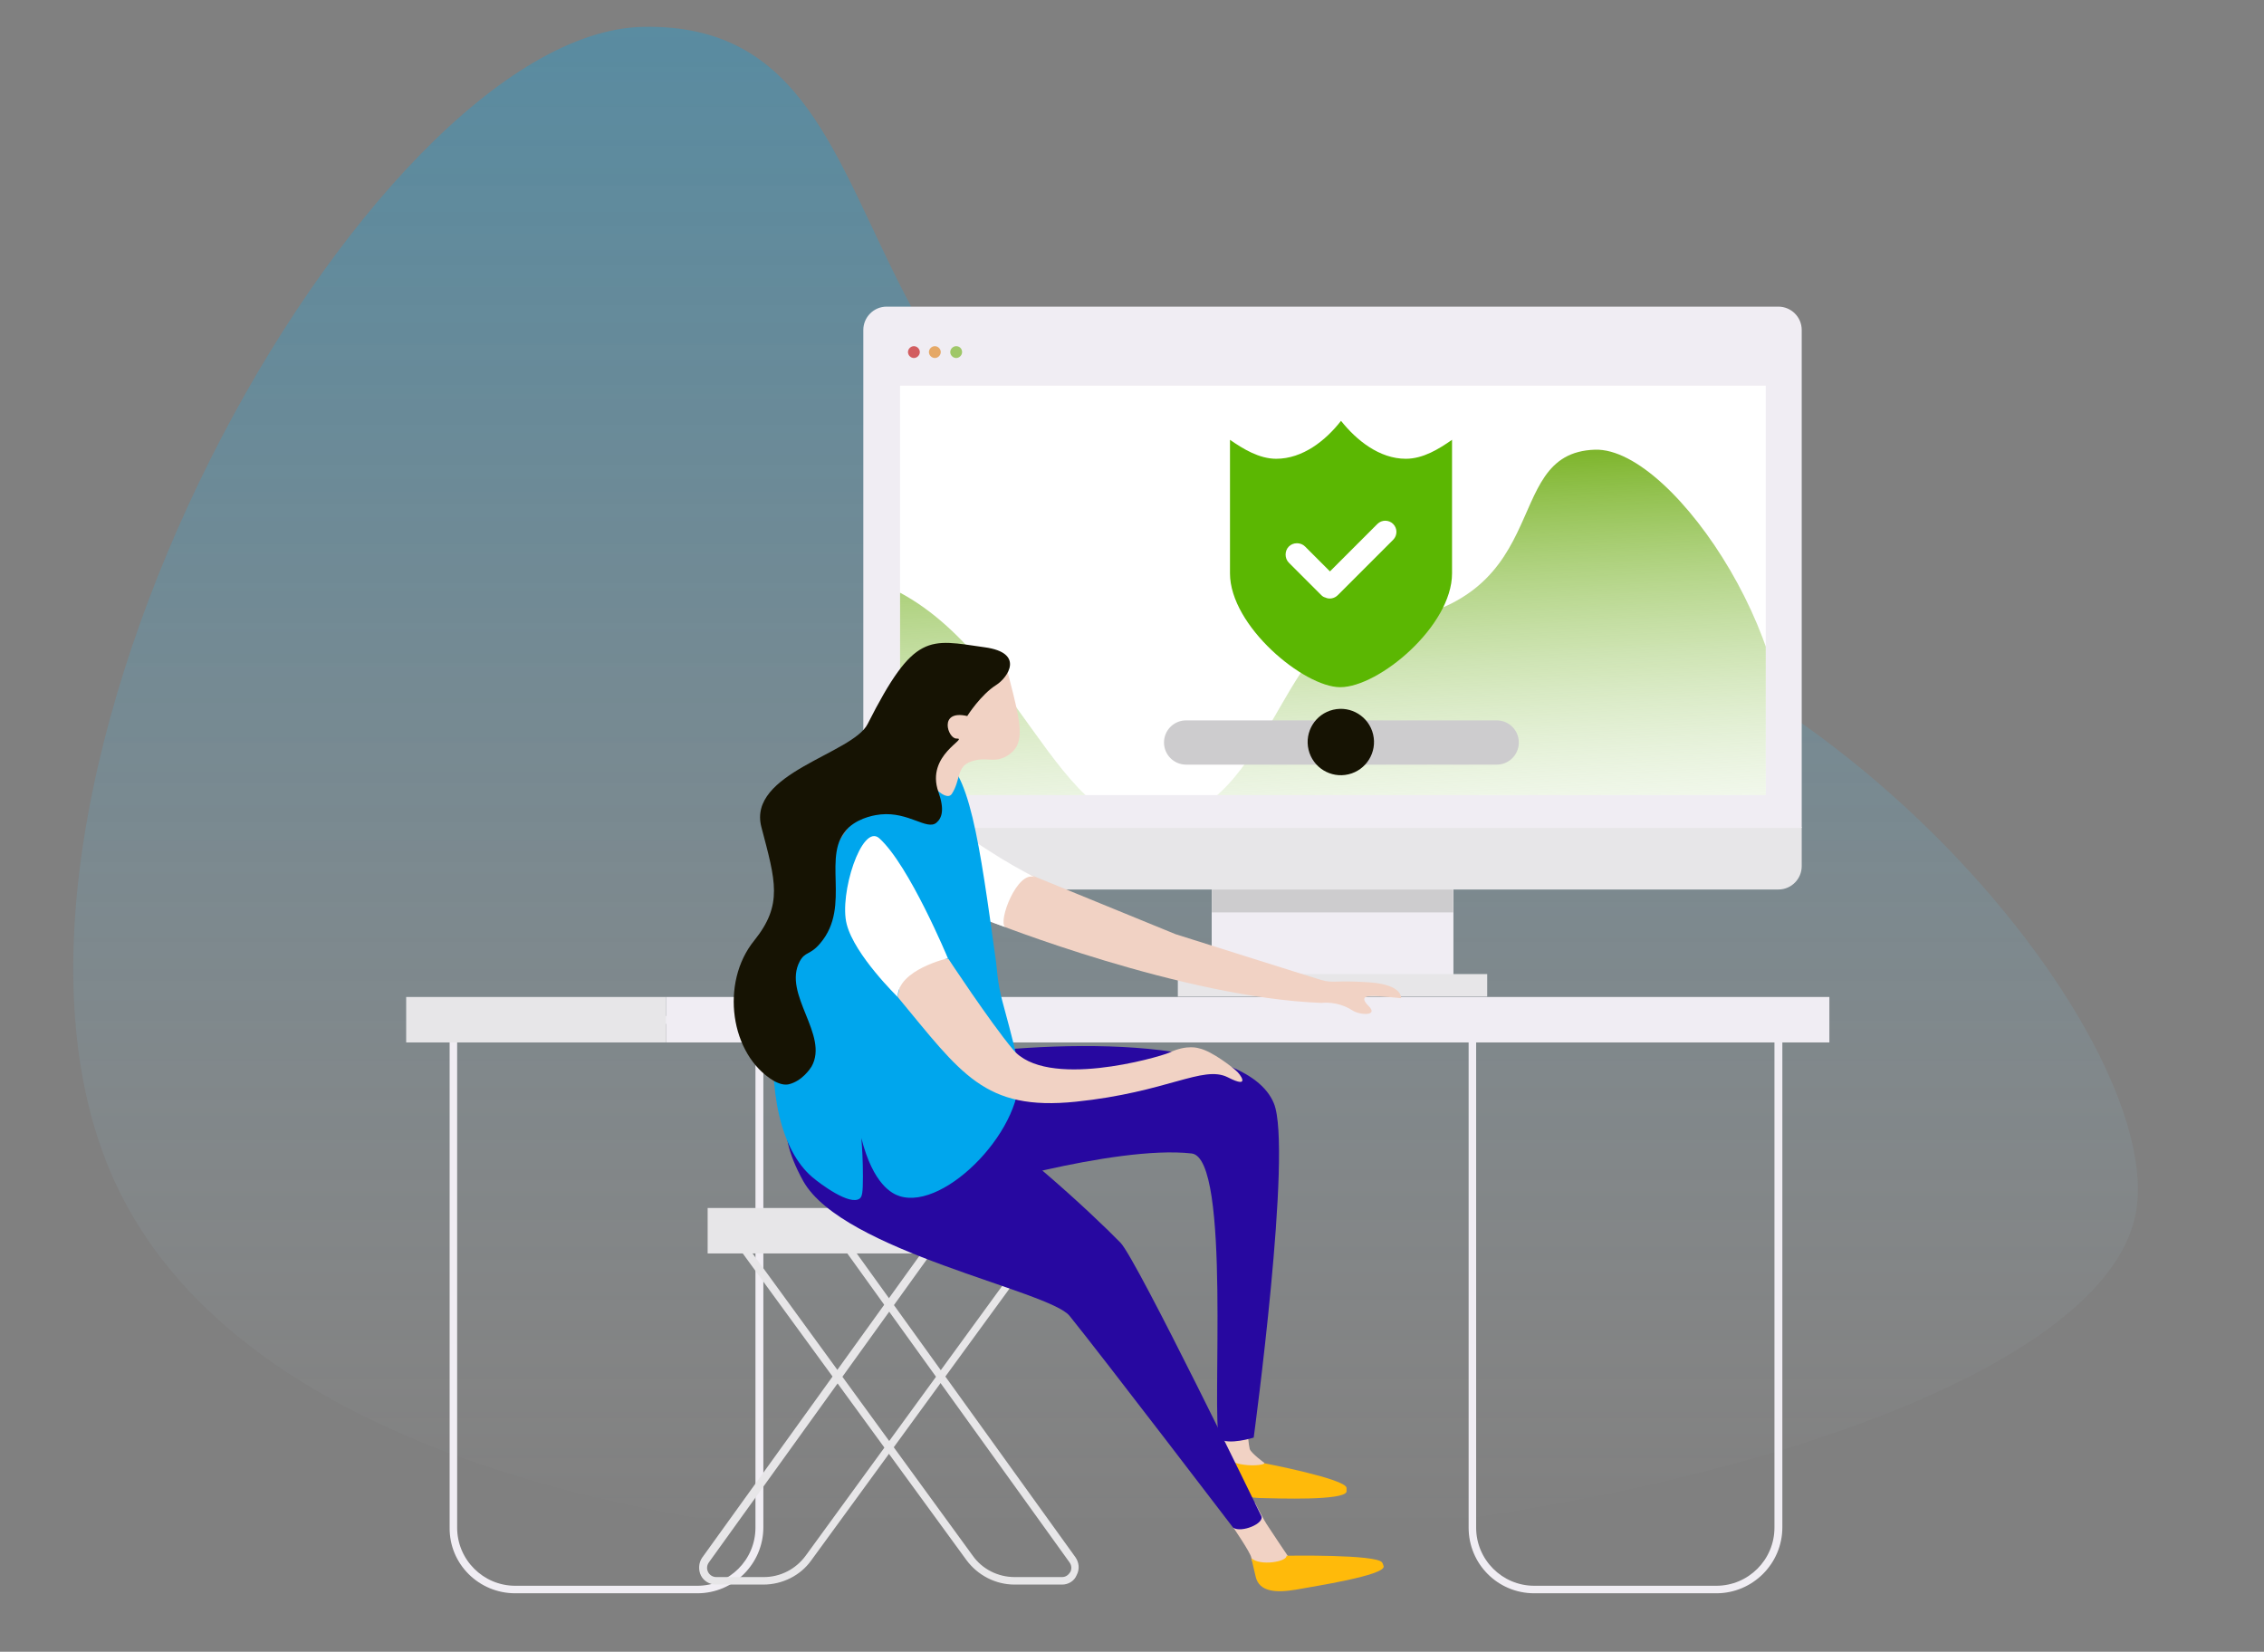 <?xml version="1.0" encoding="utf-8"?>
<!-- Generator: Adobe Illustrator 22.1.0, SVG Export Plug-In . SVG Version: 6.00 Build 0)  -->
<svg version="1.1" id="Layer_1" xmlns="http://www.w3.org/2000/svg" xmlns:xlink="http://www.w3.org/1999/xlink" x="0px" y="0px"
	 viewBox="0 0 573 418" style="enable-background:new 0 0 573 418;" xml:space="preserve">
<rect x="0" y="0" width="573" height="418" fill="#808080" stroke="none"/>
<style type="text/css">
	.st0{opacity:0.3;fill:url(#SVGID_1_);enable-background:new    ;}
	.st1{fill:#FFFFFF;}
	.st2{fill:#F0EDF3;}
	.st3{fill:#CDCCCE;}
	.st4{fill:#E7E6E8;}
	.st5{fill:#D25D60;}
	.st6{fill:#E5A866;}
	.st7{fill:#9FC768;}
	.st8{clip-path:url(#SVGID_3_);}
	.st9{fill:url(#SVGID_4_);}
	.st10{fill:#161303;}
	.st11{fill:#5BB702;}
	.st12{fill-rule:evenodd;clip-rule:evenodd;fill:#FFFFFF;}
	.st13{fill:#F1D2C4;}
	.st14{fill:#FFBA0A;}
	.st15{fill:#2708A0;}
	.st16{fill:#00A6ED;}
</style>
<linearGradient id="SVGID_1_" gradientUnits="userSpaceOnUse" x1="310.532" y1="37.742" x2="310.532" y2="-347.178" gradientTransform="matrix(1 0 0 1 -30.674 354)">
	<stop  offset="0" style="stop-color:#FFFFFF;stop-opacity:0"/>
	<stop  offset="2.168840e-02" style="stop-color:#F6FCFE;stop-opacity:2.168840e-02"/>
	<stop  offset="0.183" style="stop-color:#B6E5FA;stop-opacity:0.183"/>
	<stop  offset="0.342" style="stop-color:#7ED2F6;stop-opacity:0.342"/>
	<stop  offset="0.494" style="stop-color:#51C2F3;stop-opacity:0.494"/>
	<stop  offset="0.64" style="stop-color:#2EB6F0;stop-opacity:0.64"/>
	<stop  offset="0.776" style="stop-color:#15ADEE;stop-opacity:0.776"/>
	<stop  offset="0.9" style="stop-color:#05A8ED;stop-opacity:0.9"/>
	<stop  offset="1" style="stop-color:#00A6ED"/>
</linearGradient>
<path class="st0" d="M28.8,298.5c-44.2-98,64.5-290.4,134-291.7c80.9-1.6,31.6,136.7,193.9,139.9c99.3,2,192.7,115.6,183.8,160.6
	C523.5,393.3,95.9,447.2,28.8,298.5z"/>
<g>
	<g>
		<rect x="306.7" y="222" class="st1" width="61.1" height="28.5"/>
	</g>
	<rect x="306.7" y="222" class="st2" width="61.1" height="28.5"/>
	<g>
		<polygon class="st3" points="306.7,230.9 367.8,230.9 367.8,224.1 364.4,221.1 310.1,221.1 306.7,224.1 		"/>
	</g>
	<g>
		<rect x="298.1" y="246.5" class="st4" width="78.3" height="5.7"/>
	</g>
	<g>
		<path class="st4" d="M218.5,209.3v9.9c0,3.3,2.7,5.9,5.9,5.9h225.7c3.3,0,5.9-2.7,5.9-5.9v-9.9H218.5z"/>
	</g>
	<g>
		<path class="st2" d="M450.1,77.6H224.4c-3.3,0-5.9,2.7-5.9,5.9v126H456v-126C456,80.2,453.3,77.6,450.1,77.6z"/>
	</g>
	<g>
		<polygon class="st2" points="227.4,131 227.4,86.3 447.1,86.3 447.1,113.8 		"/>
	</g>
	<g>
		<rect x="227.4" y="86.3" class="st2" width="219.8" height="5.6"/>
	</g>
	<g>
		<path class="st5" d="M232.8,89.1c0,0.8-0.7,1.5-1.5,1.5s-1.5-0.7-1.5-1.5s0.7-1.5,1.5-1.5S232.8,88.3,232.8,89.1z"/>
	</g>
	<g>
		<path class="st6" d="M238.1,89.1c0,0.8-0.7,1.5-1.5,1.5s-1.5-0.7-1.5-1.5s0.7-1.5,1.5-1.5S238.1,88.3,238.1,89.1z"/>
	</g>
	<g>
		<path class="st7" d="M243.5,89.1c0,0.8-0.7,1.5-1.5,1.5s-1.5-0.7-1.5-1.5s0.7-1.5,1.5-1.5C242.9,87.6,243.5,88.3,243.5,89.1z"/>
	</g>
	<rect x="227.8" y="97.6" class="st1" width="219.1" height="103.6"/>
	<g>
		<g>
			<defs>
				<rect id="SVGID_2_" x="227.8" y="97.6" width="219.1" height="103.6"/>
			</defs>
			<clipPath id="SVGID_3_">
				<use xlink:href="#SVGID_2_"  style="overflow:visible;"/>
			</clipPath>
			<g class="st8">
				
					<linearGradient id="SVGID_4_" gradientUnits="userSpaceOnUse" x1="830.229" y1="-124.701" x2="830.229" y2="-255.265" gradientTransform="matrix(-0.999 4.948876e-02 4.948876e-02 0.999 1138.89 332.991)">
					<stop  offset="0" style="stop-color:#FFFFFF;stop-opacity:0"/>
					<stop  offset="2.168840e-02" style="stop-color:#F6FCFE;stop-opacity:2.168840e-02"/>
					<stop  offset="1" style="stop-color:#7DB52B"/>
				</linearGradient>
				<path class="st9" d="M151,213.3c-5.9-21.8,29.6-71.8,59.5-68.7c0.3,0,0.6,0.1,0.9,0.1c42.7,5.6,52.9,64.2,78.8,63.7
					c30.9-0.5,33.6-48.8,55-50.3c50.6-3.5,33.2-43.5,58.5-44.3c20.4-0.6,55.4,53.9,46.1,84.1C429.2,264.8,164.7,263.8,151,213.3z"/>
			</g>
		</g>
	</g>
	<g>
		<g id="Line_6_">
			<g>
				<path class="st3" d="M378.8,182.3h-78.6c-3.1,0-5.6,2.5-5.6,5.6c0,3.1,2.5,5.6,5.6,5.6h78.6c3.1,0,5.6-2.5,5.6-5.6
					C384.4,184.8,381.9,182.3,378.8,182.3z"/>
			</g>
		</g>
		<g id="Dot_1_">
			<g>
				
					<ellipse transform="matrix(0.973 -0.23 0.23 0.973 -34.101 83.016)" class="st10" cx="339.4" cy="187.9" rx="8.4" ry="8.4"/>
			</g>
		</g>
		<g id="Shield_1_">
			<g>
				<path class="st11" d="M355.8,116.1c-6.7,0-12.5-4.7-16.4-9.6c-3.9,5-9.7,9.6-16.4,9.6c-4.3,0-8.4-2.5-11.7-4.8v33.8
					c0,13.3,18.7,28.8,27.9,28.8c9.8,0,28.3-15.5,28.3-28.8v-33.8C364.2,113.6,360.2,116.1,355.8,116.1z"/>
			</g>
		</g>
		<g id="Ok">
			<g>
				<path class="st12" d="M352.6,132.6c-1.1-1.1-2.9-1.1-4,0l-12,12l-6.3-6.3c-1.1-1.1-3-1.1-4.1,0c-1.1,1.1-1.1,3,0,4.1l8.2,8.2
					c0.3,0.3,0.6,0.5,1,0.6c1,0.5,2.3,0.3,3.2-0.6l14-14C353.7,135.5,353.7,133.7,352.6,132.6z"/>
			</g>
		</g>
	</g>
</g>
<g>
	<path class="st2" d="M371.7,386.6V257.1h79.4v129.4c0,9.2-7.5,16.7-16.7,16.7h-46.1C379.1,403.2,371.7,395.8,371.7,386.6z
		 M373.6,259.1v127.5c0,8.1,6.6,14.7,14.7,14.7h46.1c8.1,0,14.7-6.6,14.7-14.7V259.1H373.6z"/>
	<path class="st2" d="M113.8,386.6V257.1h79.4v129.4c0,9.2-7.5,16.7-16.7,16.7h-46.1C121.2,403.2,113.7,395.8,113.8,386.6z
		 M115.7,259.1v127.5c0,8.1,6.6,14.7,14.7,14.7h46.1c8.1,0,14.7-6.6,14.7-14.7V259.1H115.7z"/>
	<rect x="102.8" y="252.3" class="st4" width="65.8" height="11.5"/>
	<rect x="168.6" y="252.3" class="st2" width="294.4" height="11.5"/>
</g>
<g>
	<g>
		<path class="st4" d="M268.8,401h-12c-4.8,0-9.3-2.3-12.2-6.2l-61.5-84.3l27.4-2.1l61.7,85.7c0.9,1.3,1.1,3,0.3,4.5
			C271.9,400.1,270.4,401,268.8,401z M186.9,312.3l59.3,81.4c2.4,3.4,6.4,5.4,10.6,5.4h12c0.9,0,1.6-0.5,2.1-1.3
			c0.4-0.8,0.3-1.7-0.2-2.4l-61-84.8L186.9,312.3z"/>
		<path class="st4" d="M193.2,401h-12c-1.6,0-3.1-0.9-3.8-2.3s-0.6-3.2,0.3-4.5l61.7-85.7l27.4,2.1l-61.5,84.3
			C202.6,398.7,198,401,193.2,401z M240.4,310.6l-61,84.8c-0.5,0.7-0.6,1.6-0.2,2.4c0.4,0.8,1.2,1.3,2.1,1.3h12
			c4.2,0,8.1-2,10.6-5.4l59.3-81.4L240.4,310.6z"/>
		<rect x="241.1" y="305.7" class="st4" width="28.6" height="11.5"/>
		<rect x="179.1" y="305.7" class="st4" width="62" height="11.5"/>
	</g>
	<g>
		<g>
			<path class="st13" d="M251.2,233.4c0,0,48.1,19.1,83.3,20.4c0,0,3.9-0.6,7.8,1.9c1.8,1.2,6.7,1.5,4.1-1.1s-0.2-2.7,2.6-2.5
				c2.5,0.2,5.6,0.5,5.6,0.5s0.5-3.4-8-4c-8.6-0.6-9.2,0.3-12.2-0.6c-2.4-0.7-36.9-11.6-36.9-11.6l-41.3-16.9
				C256.2,219.7,248.7,227.4,251.2,233.4z"/>
			<path class="st1" d="M261.9,222c-3.7-1.9-7.6-4.1-11.6-6.7c-4.6-2.9-8.6-5.9-12.2-8.8c1.9,2.1,4.1,4.9,6,8.6
				c3.6,7,4.3,13.6,4.4,17.4l5.9,2.1C252.5,233.2,257.5,220.1,261.9,222z"/>
		</g>
		<path class="st13" d="M308.3,358.6l1.1,5.3c0,0,0.5,3.3,0.1,4.6c-0.4,1.3,0.2,1.9,0.2,1.9l9.6,3.8l0.7-4c0,0-3.3-2.4-3.7-3.5
			c-0.3-1.1-0.5-4-0.5-4l-0.5-6.5L308.3,358.6z"/>
		<path class="st14" d="M318.9,379.1c-5.2-0.2-10.8-2.2-10.1-6.3c0.3-1.5,0.8-4.5,0.8-4.5c2.6,3.2,10.1,2.7,10.4,2
			c0,0,20.4,3.9,20.8,6.2c0,0.1,0,0.9,0,1C340.1,379.8,323.5,379.2,318.9,379.1z"/>
		<path class="st13" d="M312.1,386.5c0,0,4.4,6.4,4.6,7.7c0.2,1.3,1.1,2,1.1,2l10.7,1.3c0,0-3.6-5.2-7.6-11.3c-1-1.4-3.3-6-3.3-6
			L312.1,386.5z"/>
		<path class="st14" d="M327.9,402.3c-4.9,0.8-9.2,0.6-10.1-3.3c-0.3-1.2-1.1-4.7-1.1-4.7c2.2,2.1,9.1,0.9,8.9-0.6
			c0,0,22.8-0.4,24.2,1.7c0.1,0.1,0.4,0.9,0.4,1C350.4,398.7,332.8,401.4,327.9,402.3z"/>
		<path class="st15" d="M233.2,268.2c32.6-5.4,82-6.4,89.2,11c4.8,11.5-5.1,84.6-5.1,84.6s-6.3,2-8.7,0.3c-2.1-5.3,3.1-71-7-72.2
			c-19.8-2.2-59.4,10-59.4,10L233.2,268.2z"/>
		<path class="st15" d="M203.3,298.9c10,17.8,62.3,27.7,67.4,34.1c8.4,10.4,41.4,53.6,41.4,53.6c2.1,1.4,8.1-1.1,7.1-3
			c0,0-31.5-64.9-35.6-69.1c-6.9-7.1-29.9-28.6-43.9-35.7c-4.6-2.4-18.2-9.9-18.2-9.9S187,269.6,203.3,298.9z"/>
		<path class="st16" d="M218.4,297.7c0,4.2-0.2,5.1-0.8,5.6c-2.5,1.9-10-3.7-12-5.4c-16.1-13.7-12.8-60.7,11.3-91.3
			c4.2-5.3,13.6-17.3,20.6-15.2c7.8,2.4,10.4,21.7,14.6,52.1c0.2,1.3,0.3,5.1,1.6,9.9c2.7,10,3.6,13.5,4.1,16.8
			c2.2,14.8-18.5,36.2-30.1,32.5c-1.9-0.6-6.7-2.9-9.7-14.7C218.2,290.4,218.4,293.7,218.4,297.7z"/>
		<path class="st13" d="M253.2,167.4c1.1,0.2,1.7,2.1,2.3,4.5c2.6,10.1,3.8,15.2,0.9,18.2c-0.9,0.9-1.9,1.4-2.1,1.5
			c-3.2,1.5-4.7-0.2-8.5,1.1c-3.8,1.3-2.6,4.7-4.9,8.2c-1.6,2.4-7.3-3.7-7.5-8.3c0-3-0.8-5.5,0.3-7.6c0.7-1.2,1.6-1,3.8-2.9
			c1-0.9,1.7-1.6,3.3-3.3c4.2-4.7,5.2-6,6.3-6.9c0.3-0.2,0.2-0.1,0.8-0.6C251.8,168.1,252.4,167.3,253.2,167.4z"/>
		<path class="st10" d="M249.2,163.8c10.3,1.4,5.8,7.7,3,9.5c-4,2.5-7.4,7.9-7.4,7.9c-7.4-1.7-4.9,5.8-2.7,5.7
			c3.2-0.1-7.9,4.1-4.6,13.5c1.6,4.5,0.9,6.6-0.5,7.8c-2.4,2-7-2.8-14.1-2.1c-1,0.1-5.1,0.6-8.1,3.3c-7.3,6.8,0.9,19.8-7.2,29.3
			c-2.6,3.1-3.8,2-5.2,4.6c-4.4,8.3,7.5,18.6,3,26.6c-0.3,0.5-2.4,3.7-5.8,4.5c-1,0.2-2.2,0-3.8-0.9c-11-6.6-13.6-24.8-4.9-35.5
			c7.3-9.1,5.4-15,1.8-28.7c-3.6-13.7,23.1-18.5,26.9-26.1C231.4,159.9,235.1,161.8,249.2,163.8z"/>
		<path class="st13" d="M227.2,252.3c16.1,19.4,21.9,28.9,45.1,26.5s32.1-9.3,38.4-6.2c6.2,3.2,3-1,2.2-1.6c-0.7-0.7-6.1-5-9.4-5.7
			c0,0-3-1.1-7.6,1.1c-2.8,1.2-31.2,9.4-39.6-0.9c-5.9-7.1-16.3-22.9-16.3-22.9l-11,0.1L227.2,252.3z"/>
		<path class="st1" d="M222.5,212.1c7.6,6.8,17.4,30.4,17.4,30.4s-12.7,2.9-12.7,9.8c0,0-10.9-10.6-12.9-18.4
			C212.3,226.3,218.1,208.3,222.5,212.1z"/>
	</g>
</g>
</svg>
